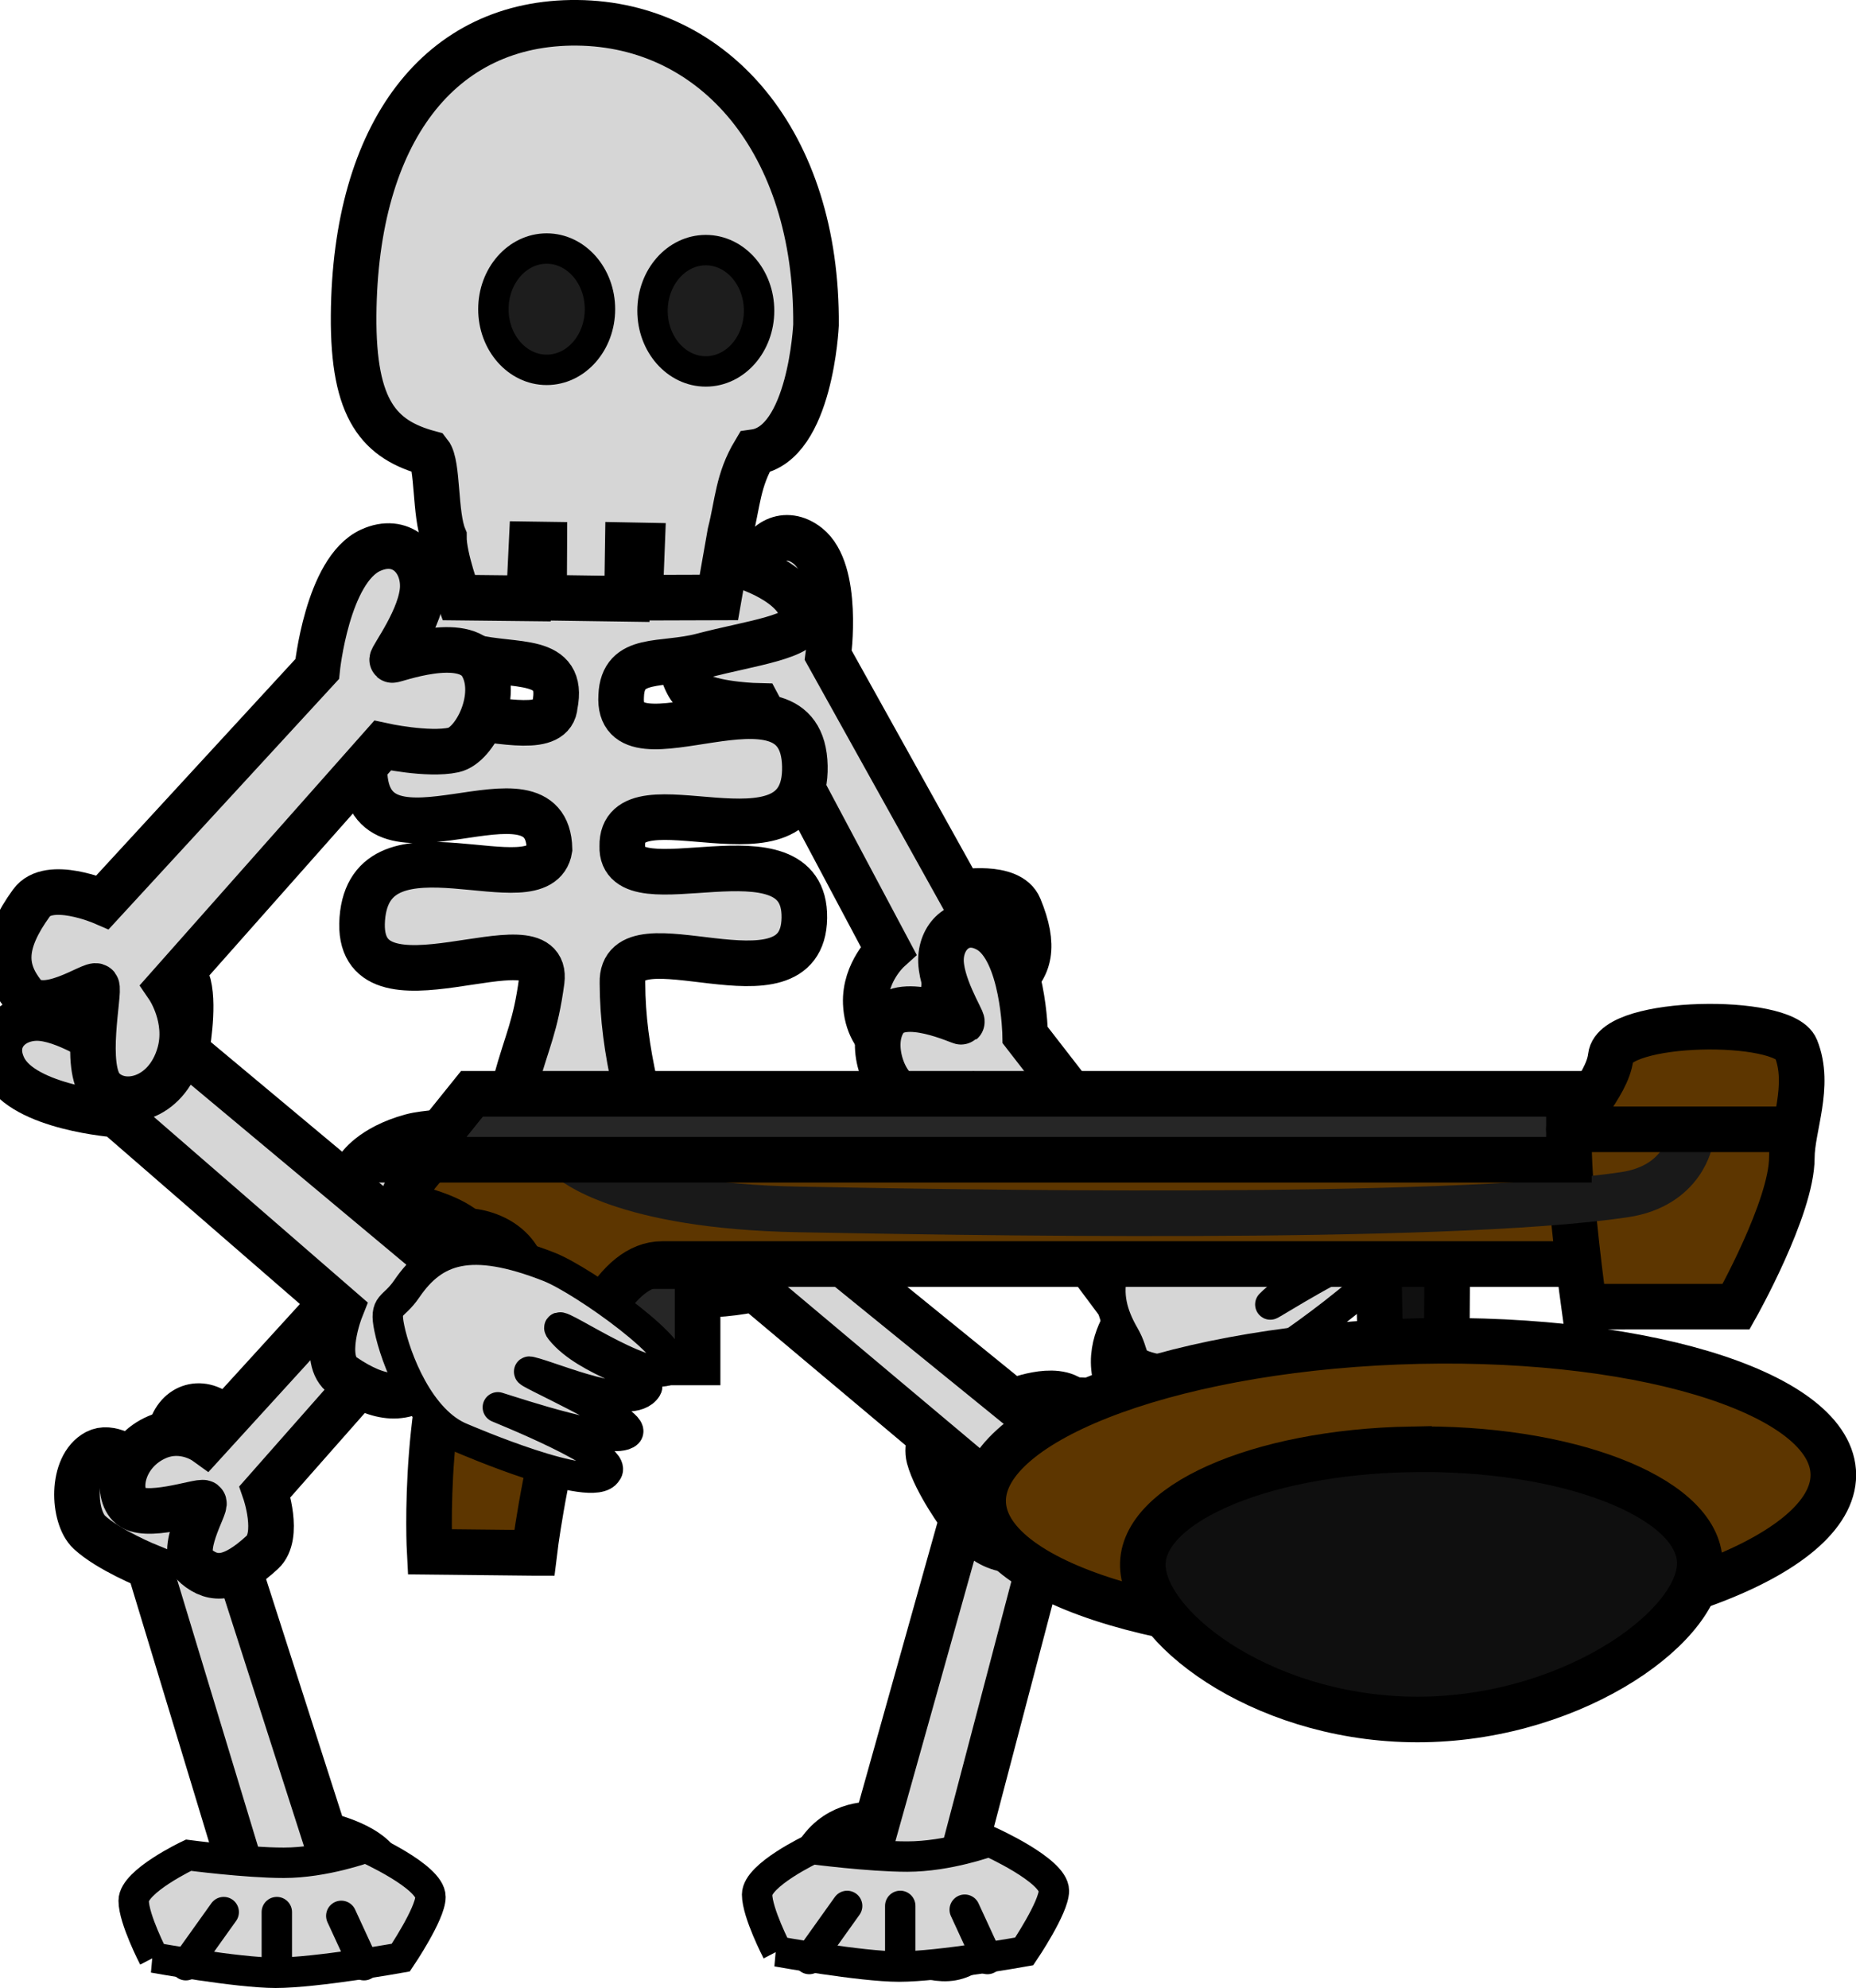 <svg version="1.1" xmlns="http://www.w3.org/2000/svg" xmlns:xlink="http://www.w3.org/1999/xlink" width="61.06" height="65.383" viewBox="0,0,61.06,65.383"><g transform="translate(-219.333,-129.947)"><g data-paper-data="{&quot;isPaintingLayer&quot;:true}" fill-rule="nonzero" stroke-linejoin="miter" stroke-miterlimit="10" stroke-dasharray="" stroke-dashoffset="0" style="mix-blend-mode: normal"><path d="M250.923,159.3c0,0 1.627,-0.282 1.944,0.489c0.527,1.281 0.355,1.978 -0.365,2.55c-0.72,0.572 -1.85,-0.796 -1.97,-0.695c-0.126,0.106 -0.161,2.324 -0.84,2.766c-0.68,0.442 -1.819,-0.121 -1.876,-1.464c-0.044,-1.038 0.743,-1.75 0.743,-1.75l-4.273,-8.031c0,0 -1.307,-0.027 -1.974,-0.349c-0.565,-0.273 -0.906,-1.8 -0.208,-2.522c0.698,-0.722 2.449,0.483 2.482,0.462c0.052,-0.033 -0.543,-1.378 -0.352,-2.214c0.175,-0.765 0.935,-1.222 1.668,-0.647c1.056,0.829 0.679,3.604 0.679,3.604z" data-paper-data="{&quot;index&quot;:null}" fill="#d6d6d6" stroke="#000000" stroke-width="1.5" stroke-linecap="butt"/><path d="M258.529,171.047c0,0 1.566,-0.524 1.996,0.189c0.715,1.187 0.65,1.902 0.025,2.576c-0.625,0.674 -1.949,-0.508 -2.052,-0.39c-0.108,0.124 0.192,2.322 -0.413,2.861c-0.605,0.54 -1.816,0.156 -2.076,-1.164c-0.201,-1.02 0.47,-1.843 0.47,-1.843l-5.437,-7.294c0,0 -1.296,0.171 -2.004,-0.047c-0.6,-0.185 -1.167,-1.642 -0.586,-2.461c0.581,-0.819 2.493,0.108 2.523,0.082c0.046,-0.04 -0.745,-1.28 -0.682,-2.135c0.057,-0.783 0.739,-1.35 1.551,-0.891c1.17,0.66 1.216,3.46 1.216,3.46z" data-paper-data="{&quot;index&quot;:null}" fill="#d6d6d6" stroke="#000000" stroke-width="1.5" stroke-linecap="butt"/><path d="M251.125,190.539c0,0 1.308,1.205 0.974,2.09c-0.556,1.472 -1.17,1.87 -2.068,1.689c-0.898,-0.181 -0.69,-2.25 -0.844,-2.275c-0.162,-0.027 -1.768,1.69 -2.546,1.442c-0.778,-0.248 -1.152,-1.69 -0.232,-2.799c0.711,-0.857 1.755,-0.727 1.755,-0.727l2.826,-10.074c0,0 -0.87,-1.168 -1.094,-2.006c-0.19,-0.711 0.668,-2.212 1.659,-2.169c0.991,0.043 1.321,2.528 1.359,2.541c0.059,0.02 0.614,-1.562 1.341,-2.053c0.665,-0.449 1.509,-0.143 1.597,0.953c0.127,1.579 -2.111,3.435 -2.111,3.435z" data-paper-data="{&quot;index&quot;:null}" fill="#d6d6d6" stroke="#000000" stroke-width="1.5" stroke-linecap="butt"/><path d="M230.001,190.293c0,0 1.732,0.358 1.922,1.262c0.315,1.503 0.011,2.139 -0.835,2.432c-0.847,0.293 -1.769,-1.536 -1.911,-1.481c-0.149,0.058 -0.584,1.729 -1.366,1.906c-0.782,0.178 -1.859,-0.285 -1.676,-1.665c0.141,-1.066 1.083,-1.474 1.083,-1.474l-2.972,-9.802c0,0 -1.346,-0.544 -1.977,-1.133c-0.535,-0.499 -0.613,-2.176 0.239,-2.629c0.851,-0.454 2.444,1.456 2.482,1.448c0.06,-0.013 -0.314,-1.606 0.034,-2.376c0.319,-0.704 1.186,-0.865 1.841,0.006c0.943,1.255 0.054,3.909 0.054,3.909z" data-paper-data="{&quot;index&quot;:null}" fill="#d6d6d6" stroke="#000000" stroke-width="1.5" stroke-linecap="butt"/><path d="M252.645,176.048c0,0 1.421,-0.603 2.002,-0.022c0.965,0.967 1.06,1.595 0.596,2.241c-0.464,0.646 -2.027,-0.26 -2.102,-0.147c-0.079,0.118 0.704,2.004 0.229,2.531c-0.475,0.527 -1.749,0.306 -2.297,-0.819c-0.423,-0.869 0.053,-1.649 0.053,-1.649l-6.957,-5.843c0,0 -1.235,0.27 -1.978,0.147c-0.63,-0.105 -1.51,-1.321 -1.121,-2.089c0.389,-0.768 2.473,-0.14 2.496,-0.165c0.037,-0.04 -1.016,-1.045 -1.144,-1.796c-0.117,-0.687 0.427,-1.245 1.326,-0.922c1.295,0.465 1.961,2.9 1.961,2.9z" data-paper-data="{&quot;index&quot;:null}" fill="#d6d6d6" stroke="#000000" stroke-width="1.5" stroke-linecap="butt"/><path d="M228.051,179.007c0,0 0.502,1.452 -0.088,1.994c-0.981,0.902 -1.591,0.958 -2.185,0.457c-0.595,-0.501 0.36,-2.002 0.256,-2.083c-0.109,-0.086 -1.964,0.579 -2.444,0.074c-0.48,-0.504 -0.198,-1.76 0.912,-2.237c0.858,-0.368 1.581,0.153 1.581,0.153l5.993,-6.571c0,0 -0.192,-1.246 -0.033,-1.978c0.135,-0.621 1.351,-1.423 2.068,-0.989c0.717,0.434 -0.001,2.47 0.022,2.495c0.036,0.039 1.059,-0.948 1.788,-1.03c0.666,-0.075 1.172,0.501 0.813,1.376c-0.518,1.261 -2.893,1.776 -2.893,1.776z" data-paper-data="{&quot;index&quot;:null}" fill="#d6d6d6" stroke="#000000" stroke-width="1.5" stroke-linecap="butt"/><path d="M236.298,165.539c0.386,-1.402 0.651,-1.814 0.856,-3.331c0.289,-2.258 -6.168,1.51 -5.903,-2.039c0.265,-3.548 5.849,-0.347 6.16,-2.298c-0.07,-3.167 -6.015,1.176 -6.089,-2.587c-0.075,-3.764 6.135,-0.306 6.267,-2.145c0.327,-1.625 -1.302,-1.238 -2.729,-1.59c-0.149,-0.037 -3.163,0.372 -3.582,-1.278c-0.455,-1.792 2.641,-1.829 2.641,-1.829c0,0 1.324,0.436 2.528,0.436c0.213,0 -0.085,-3.532 0.194,-3.54c0.663,-0.018 3.806,-0.039 3.806,-0.039c0,0 -0.188,3.421 0.146,3.421c1.674,0 3.086,-0.188 3.086,-0.188c0,0 1.99,0.551 2.081,1.729c0.049,0.633 -1.748,0.839 -3.314,1.253c-1.348,0.356 -2.624,-0.024 -2.677,1.319c-0.174,2.738 5.963,-1.397 6.043,2.31c0.08,3.706 -6.058,0.171 -6.007,2.636c-0.078,2.149 6.037,-0.921 5.99,2.357c-0.047,3.277 -6.053,-0.225 -5.984,2.138c0.003,1.145 0.157,2.211 0.404,3.331c1.014,4.602 4.631,-1.49 5.924,2.544c1.293,4.033 -0.707,2.797 -3.776,4.158c-1.044,0.463 -3.373,-2.829 -4.269,-2.664c-1.779,0.328 -2.788,2.778 -3.616,2.783c-2.209,0.014 -4.371,-0.79 -3.35,-4.068c0,0 0.413,-0.671 1.732,-1.032c1.019,-0.279 2.923,0.085 3.438,-1.788z" data-paper-data="{&quot;index&quot;:null}" fill="#d6d6d6" stroke="#000000" stroke-width="1.5" stroke-linecap="butt"/><path d="M242.983,149.596l-2.594,0.008l0.067,-1.717l-0.469,-0.009l-0.026,1.764l-2.73,-0.039l0.009,-1.746l-0.419,-0.006l-0.085,1.775l-2.314,-0.025c0,0 -0.491,-1.308 -0.486,-2c-0.303,-0.731 -0.189,-2.382 -0.479,-2.747c-1.638,-0.444 -2.514,-1.406 -2.49,-4.531c0.046,-6.026 2.844,-9.67 7.355,-9.626c4.511,0.045 7.903,3.918 7.857,9.944c0,0 -0.18,3.915 -2.019,4.175c-0.556,0.931 -0.553,1.666 -0.805,2.664z" fill="#d6d6d6" stroke="#000000" stroke-width="1.5" stroke-linecap="butt"/><path d="M235.565,140.116c0,-1.102 0.785,-1.995 1.753,-1.995c0.968,0 1.753,0.893 1.753,1.995c0,1.102 -0.785,1.995 -1.753,1.995c-0.968,0 -1.753,-0.893 -1.753,-1.995z" fill="#1d1d1d" stroke="#000000" stroke-width="1" stroke-linecap="butt"/><path d="M240.8,140.168c0,-1.102 0.785,-1.995 1.753,-1.995c0.968,0 1.753,0.893 1.753,1.995c0,1.102 -0.785,1.995 -1.753,1.995c-0.968,0 -1.753,-0.893 -1.753,-1.995z" fill="#1d1d1d" stroke="#000000" stroke-width="1" stroke-linecap="butt"/><path d="M261.629,166.916c1.943,-1.046 -1.425,-0.957 -1.358,-0.552c0.077,0.466 3.526,0.78 1.88,1.857c-1.456,0.952 -2.754,1.743 -2.425,1.667c0.471,-0.109 1.541,-0.785 2.816,-1.379c2.421,-1.127 -0.27,-2.269 -0.11,-2.019c0.316,0.495 2.822,1.47 0.688,2.976c-1.284,0.906 -2.394,1.673 -2.586,1.913c-0.143,0.179 0.414,-0.352 2.634,-1.591c2.641,-1.474 -0.311,-2.325 -0.218,-2.058c0.116,0.33 2.275,1.678 0.671,3.02c-1.194,1 -2.304,1.892 -2.496,2.099c-0.066,0.072 2.809,-1.761 2.847,-1.393c0.005,0.052 0.322,0.783 0.178,0.907c-1.268,1.09 -2.585,1.958 -2.617,1.988c-1.107,1.03 -3.319,0.836 -4.301,0.591c-0.825,-0.206 -0.509,-0.376 -0.917,-1.081c-0.794,-1.373 -0.662,-2.634 1.375,-4.529c0.423,-0.394 2.188,-1.473 3.94,-2.416z" data-paper-data="{&quot;index&quot;:null}" fill="#d6d6d6" stroke="#000000" stroke-width="1" stroke-linecap="butt"/><g stroke="#000000" stroke-width="1"><path d="M224.389,194.331c0,0 -0.658,-1.27 -0.658,-1.871c0,-0.643 1.803,-1.497 1.803,-1.497c0,0 1.895,0.249 3.136,0.249c1.346,0 2.703,-0.499 2.703,-0.499c0,0 2.122,0.949 2.122,1.622c0,0.549 -0.977,1.996 -0.977,1.996c0,0 -2.784,0.499 -4.117,0.499c-1.258,0 -4.013,-0.499 -4.013,-0.499z" fill="#d6d6d6" stroke-linecap="butt"/><path d="M225.446,194.58l1.247,-1.746" fill="none" stroke-linecap="round"/><path d="M228.44,194.705v-1.871" fill="none" stroke-linecap="round"/><path d="M231.309,194.58l-0.748,-1.622" fill="none" stroke-linecap="round"/></g><path d="M236.449,174.756l0.869,-3.167h4.965v3.167z" fill="#262626" stroke="#000000" stroke-width="1.5" stroke-linecap="butt"/><g stroke="#000000" stroke-width="1"><path d="M244.899,194.127c0,0 -0.658,-1.27 -0.658,-1.871c0,-0.643 1.803,-1.497 1.803,-1.497c0,0 1.895,0.249 3.136,0.249c1.346,0 2.703,-0.499 2.703,-0.499c0,0 2.122,0.949 2.122,1.622c0,0.549 -0.977,1.996 -0.977,1.996c0,0 -2.784,0.499 -4.117,0.499c-1.258,0 -4.013,-0.499 -4.013,-0.499z" fill="#d6d6d6" stroke-linecap="butt"/><path d="M245.956,194.377l1.247,-1.746" fill="none" stroke-linecap="round"/><path d="M248.95,192.63v1.871" fill="none" stroke-linecap="round"/><path d="M251.071,192.755l0.748,1.622" fill="none" stroke-linecap="round"/></g><g stroke-width="1.5"><g stroke="#000000" stroke-linecap="butt"><g><path d="M266.917,175.875l-2.094,0.078c0,0 -0.362,-6.985 0.162,-7.026c0.267,-0.021 0.4,-0.599 0.769,-0.734c0.501,-0.183 1.213,0.066 1.213,0.066z" fill="#101010"/><path d="M265.309,174.075c7.722,-0.303 14.139,1.604 14.334,4.259c0.195,2.656 -5.906,5.054 -13.628,5.358c-7.722,0.303 -14.139,-1.604 -14.334,-4.259c-0.195,-2.656 5.906,-5.054 13.628,-5.358z" fill="#5d3600"/></g><path d="M265.759,177.614c5.057,-0.09 9.306,1.527 9.49,3.611c0.184,2.085 -3.998,5.182 -9.055,5.272c-5.057,0.09 -9.074,-2.861 -9.258,-4.946c-0.184,-2.085 3.766,-3.848 8.823,-3.938z" fill="#0f0f0f"/></g><path d="M236.91,181.02l-3.442,-0.036c0,0 -0.302,-5.557 1.446,-8.932c1.063,-2.054 -2.337,-2.345 -2.337,-2.547c0,-0.673 1.5,-2.018 1.5,-2.018h38.629v4.033c0,0 -24.901,0 -31.59,0c-3.066,0 -4.206,9.5 -4.206,9.5z" fill="#5d3600" stroke="#000000" stroke-linecap="butt"/><path d="M271.449,172.922c0,0 -0.5,-3.598 -0.5,-5.367c0,-0.769 1.266,-1.869 1.375,-2.854c0.137,-1.23 5.676,-1.302 6.093,-0.269c0.493,1.221 -0.135,2.595 -0.135,3.589c0,1.642 -1.833,4.9 -1.833,4.9z" fill="#5d3600" stroke="#000000" stroke-linecap="butt"/><path d="M274.949,167.422c0,0 -0.228,1.526 -2.169,1.816c-6.023,0.899 -22.749,0.566 -27.169,0.486c-5.845,-0.106 -7.495,-1.635 -7.495,-1.635" fill="none" stroke="#191919" stroke-linecap="round"/><path d="M233.116,168.089l1.743,-2.167h36.09v2.167z" fill="#262626" stroke="#000000" stroke-linecap="butt"/><path d="M270.949,167.089h7" fill="none" stroke="#000000" stroke-linecap="round"/></g><path d="M223.165,166.606c0,0 -3.057,-0.22 -3.707,-1.537c-0.452,-0.915 0.209,-1.626 1.067,-1.641c0.939,-0.017 2.245,0.923 2.292,0.874c0.03,-0.031 -0.868,-2.176 0.062,-2.761c0.93,-0.585 2.488,0.122 2.654,0.789c0.195,0.786 -0.07,2.192 -0.07,2.192l7.641,6.38c0,0 0.939,-0.683 2.041,-0.403c1.426,0.363 1.772,1.71 1.146,2.338c-0.626,0.628 -3.009,0.167 -3.151,0.278c-0.135,0.106 1.076,1.623 0.302,2.265c-0.774,0.642 -1.559,0.67 -2.813,-0.182c-0.754,-0.513 -0.087,-2.192 -0.087,-2.192z" data-paper-data="{&quot;index&quot;:null}" fill="#d6d6d6" stroke="#000000" stroke-width="1.5" stroke-linecap="butt"/><path d="M241.349,174.977c-0.729,0.511 -4.024,-1.849 -3.573,-1.286c0.876,1.094 3.071,1.519 2.833,1.903c-0.496,0.8 -3.033,-0.346 -3.828,-0.531c-0.489,-0.114 3.565,1.643 3.197,2.011c-0.432,0.431 -3.635,-0.647 -4.267,-0.842c-0.106,-0.033 4.073,1.61 3.581,2.129c-0.426,0.762 -4.681,-1.081 -4.759,-1.112c-1.407,-0.553 -2.189,-2.631 -2.393,-3.623c-0.171,-0.833 0.119,-0.622 0.578,-1.295c0.894,-1.309 2.089,-1.735 4.679,-0.719c1.135,0.446 4.593,2.915 3.953,3.364z" fill="#d6d6d6" stroke="#000000" stroke-width="1" stroke-linecap="butt"/><path d="M229.768,151.951c0,0 0.331,-3.254 1.757,-3.906c0.99,-0.453 1.727,0.274 1.717,1.191c-0.012,1.002 -1.055,2.366 -1.005,2.417c0.032,0.033 2.349,-0.857 2.944,0.154c0.595,1.011 -0.209,2.65 -0.925,2.806c-0.845,0.183 -2.336,-0.144 -2.336,-0.144l-7.047,7.949c0,0 0.699,1.024 0.365,2.19c-0.432,1.509 -1.88,1.836 -2.53,1.149c-0.651,-0.688 -0.083,-3.215 -0.197,-3.37c-0.108,-0.148 -1.766,1.096 -2.426,0.25c-0.661,-0.846 -0.665,-1.684 0.284,-2.995c0.571,-0.788 2.341,-0.023 2.341,-0.023z" data-paper-data="{&quot;index&quot;:null}" fill="#d6d6d6" stroke="#000000" stroke-width="1.5" stroke-linecap="butt"/></g></g></svg>